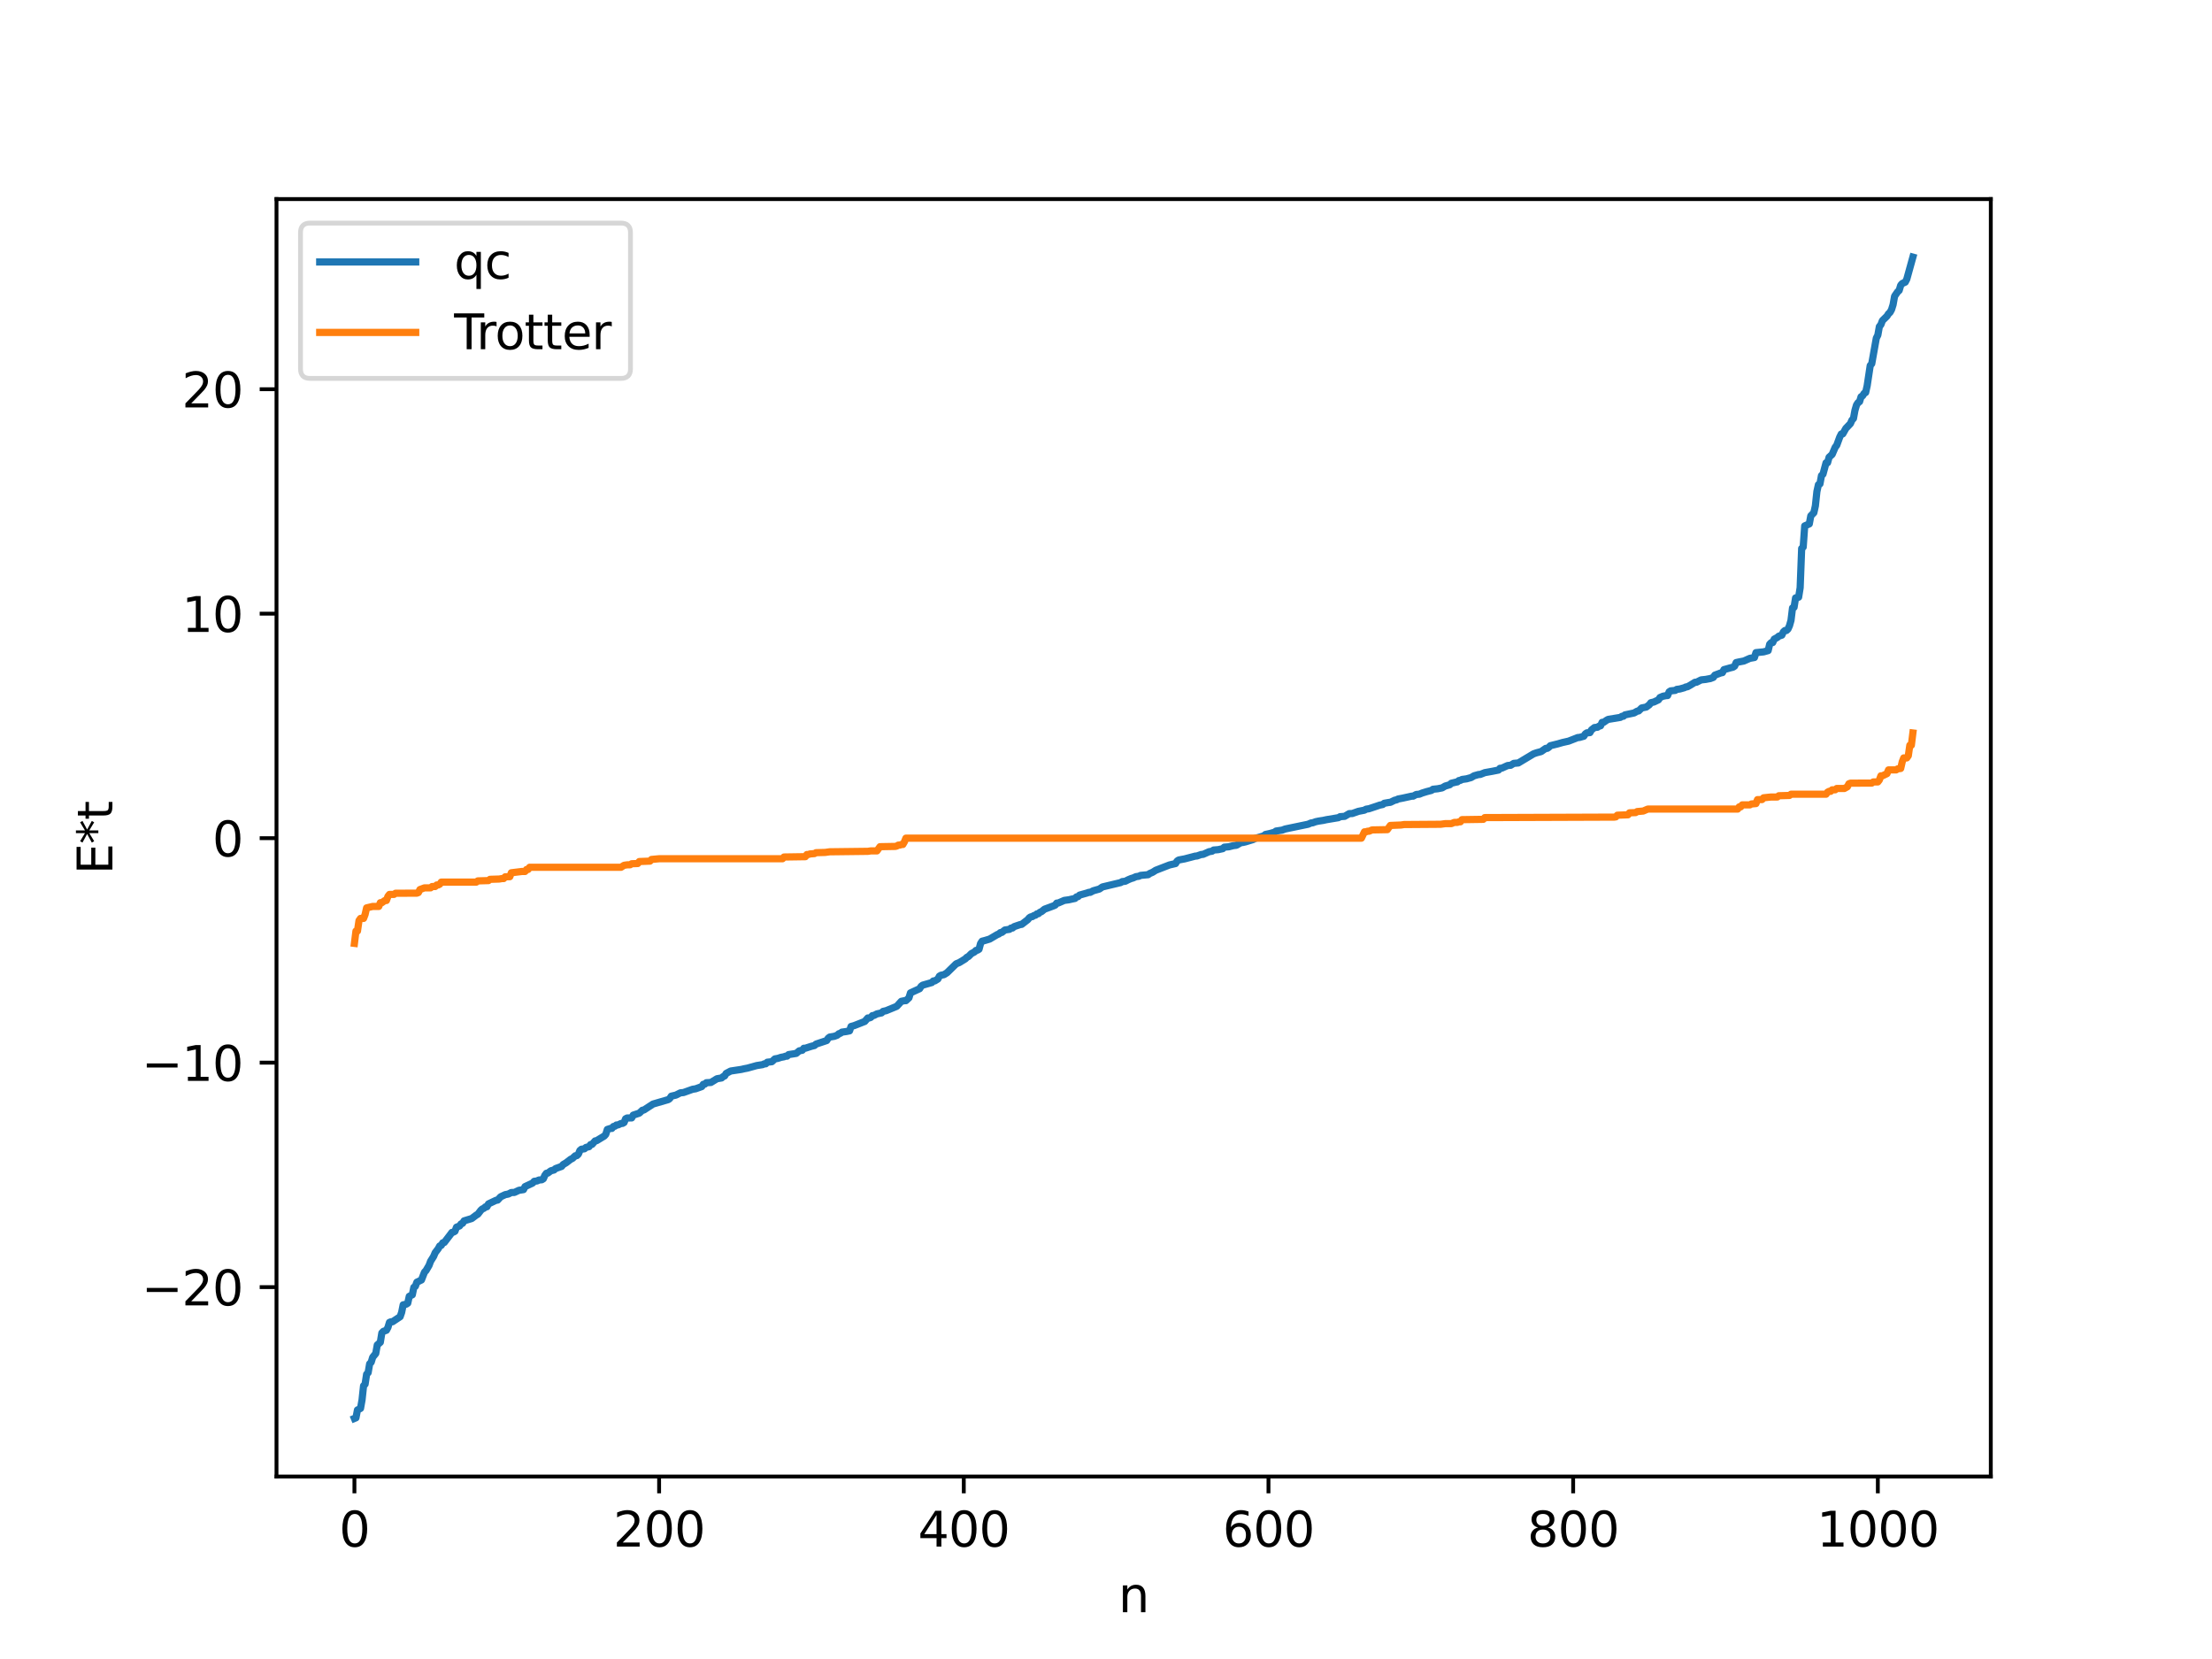 <?xml version="1.0" encoding="utf-8" standalone="no"?>
<!DOCTYPE svg PUBLIC "-//W3C//DTD SVG 1.1//EN"
  "http://www.w3.org/Graphics/SVG/1.1/DTD/svg11.dtd">
<svg xmlns:xlink="http://www.w3.org/1999/xlink" width="460.8pt" height="345.6pt" viewBox="0 0 460.8 345.6" xmlns="http://www.w3.org/2000/svg" version="1.1">
 <defs>
  <style type="text/css">*{stroke-linejoin: round; stroke-linecap: butt}</style>
 </defs>
 <g id="figure_1">
  <g id="patch_1">
   <path d="M 0 345.6 
L 460.8 345.6 
L 460.8 0 
L 0 0 
z
" style="fill: #ffffff"/>
  </g>
  <g id="axes_1">
   <g id="patch_2">
    <path d="M 57.6 307.584 
L 414.72 307.584 
L 414.72 41.472 
L 57.6 41.472 
z
" style="fill: #ffffff"/>
   </g>
   <g id="matplotlib.axis_1">
    <g id="xtick_1">
     <g id="line2d_1">
      <defs>
       <path id="m8af0015424" d="M 0 0 
L 0 3.5 
" style="stroke: #000000; stroke-width: 0.8"/>
      </defs>
      <g>
       <use xlink:href="#m8af0015424" x="73.833" y="307.584" style="stroke: #000000; stroke-width: 0.8"/>
      </g>
     </g>
     <g id="text_1">
      <!-- 0 -->
      <g transform="translate(70.651 322.182) scale(0.1 -0.1)">
       <defs>
        <path id="DejaVuSans-30" d="M 2034 4250 
Q 1547 4250 1301 3770 
Q 1056 3291 1056 2328 
Q 1056 1369 1301 889 
Q 1547 409 2034 409 
Q 2525 409 2770 889 
Q 3016 1369 3016 2328 
Q 3016 3291 2770 3770 
Q 2525 4250 2034 4250 
z
M 2034 4750 
Q 2819 4750 3233 4129 
Q 3647 3509 3647 2328 
Q 3647 1150 3233 529 
Q 2819 -91 2034 -91 
Q 1250 -91 836 529 
Q 422 1150 422 2328 
Q 422 3509 836 4129 
Q 1250 4750 2034 4750 
z
" transform="scale(0.016)"/>
       </defs>
       <use xlink:href="#DejaVuSans-30"/>
      </g>
     </g>
    </g>
    <g id="xtick_2">
     <g id="line2d_2">
      <g>
       <use xlink:href="#m8af0015424" x="137.304" y="307.584" style="stroke: #000000; stroke-width: 0.8"/>
      </g>
     </g>
     <g id="text_2">
      <!-- 200 -->
      <g transform="translate(127.76 322.182) scale(0.1 -0.1)">
       <defs>
        <path id="DejaVuSans-32" d="M 1228 531 
L 3431 531 
L 3431 0 
L 469 0 
L 469 531 
Q 828 903 1448 1529 
Q 2069 2156 2228 2338 
Q 2531 2678 2651 2914 
Q 2772 3150 2772 3378 
Q 2772 3750 2511 3984 
Q 2250 4219 1831 4219 
Q 1534 4219 1204 4116 
Q 875 4013 500 3803 
L 500 4441 
Q 881 4594 1212 4672 
Q 1544 4750 1819 4750 
Q 2544 4750 2975 4387 
Q 3406 4025 3406 3419 
Q 3406 3131 3298 2873 
Q 3191 2616 2906 2266 
Q 2828 2175 2409 1742 
Q 1991 1309 1228 531 
z
" transform="scale(0.016)"/>
       </defs>
       <use xlink:href="#DejaVuSans-32"/>
       <use xlink:href="#DejaVuSans-30" x="63.623"/>
       <use xlink:href="#DejaVuSans-30" x="127.246"/>
      </g>
     </g>
    </g>
    <g id="xtick_3">
     <g id="line2d_3">
      <g>
       <use xlink:href="#m8af0015424" x="200.775" y="307.584" style="stroke: #000000; stroke-width: 0.8"/>
      </g>
     </g>
     <g id="text_3">
      <!-- 400 -->
      <g transform="translate(191.231 322.182) scale(0.1 -0.1)">
       <defs>
        <path id="DejaVuSans-34" d="M 2419 4116 
L 825 1625 
L 2419 1625 
L 2419 4116 
z
M 2253 4666 
L 3047 4666 
L 3047 1625 
L 3713 1625 
L 3713 1100 
L 3047 1100 
L 3047 0 
L 2419 0 
L 2419 1100 
L 313 1100 
L 313 1709 
L 2253 4666 
z
" transform="scale(0.016)"/>
       </defs>
       <use xlink:href="#DejaVuSans-34"/>
       <use xlink:href="#DejaVuSans-30" x="63.623"/>
       <use xlink:href="#DejaVuSans-30" x="127.246"/>
      </g>
     </g>
    </g>
    <g id="xtick_4">
     <g id="line2d_4">
      <g>
       <use xlink:href="#m8af0015424" x="264.246" y="307.584" style="stroke: #000000; stroke-width: 0.8"/>
      </g>
     </g>
     <g id="text_4">
      <!-- 600 -->
      <g transform="translate(254.702 322.182) scale(0.1 -0.1)">
       <defs>
        <path id="DejaVuSans-36" d="M 2113 2584 
Q 1688 2584 1439 2293 
Q 1191 2003 1191 1497 
Q 1191 994 1439 701 
Q 1688 409 2113 409 
Q 2538 409 2786 701 
Q 3034 994 3034 1497 
Q 3034 2003 2786 2293 
Q 2538 2584 2113 2584 
z
M 3366 4563 
L 3366 3988 
Q 3128 4100 2886 4159 
Q 2644 4219 2406 4219 
Q 1781 4219 1451 3797 
Q 1122 3375 1075 2522 
Q 1259 2794 1537 2939 
Q 1816 3084 2150 3084 
Q 2853 3084 3261 2657 
Q 3669 2231 3669 1497 
Q 3669 778 3244 343 
Q 2819 -91 2113 -91 
Q 1303 -91 875 529 
Q 447 1150 447 2328 
Q 447 3434 972 4092 
Q 1497 4750 2381 4750 
Q 2619 4750 2861 4703 
Q 3103 4656 3366 4563 
z
" transform="scale(0.016)"/>
       </defs>
       <use xlink:href="#DejaVuSans-36"/>
       <use xlink:href="#DejaVuSans-30" x="63.623"/>
       <use xlink:href="#DejaVuSans-30" x="127.246"/>
      </g>
     </g>
    </g>
    <g id="xtick_5">
     <g id="line2d_5">
      <g>
       <use xlink:href="#m8af0015424" x="327.717" y="307.584" style="stroke: #000000; stroke-width: 0.8"/>
      </g>
     </g>
     <g id="text_5">
      <!-- 800 -->
      <g transform="translate(318.173 322.182) scale(0.1 -0.1)">
       <defs>
        <path id="DejaVuSans-38" d="M 2034 2216 
Q 1584 2216 1326 1975 
Q 1069 1734 1069 1313 
Q 1069 891 1326 650 
Q 1584 409 2034 409 
Q 2484 409 2743 651 
Q 3003 894 3003 1313 
Q 3003 1734 2745 1975 
Q 2488 2216 2034 2216 
z
M 1403 2484 
Q 997 2584 770 2862 
Q 544 3141 544 3541 
Q 544 4100 942 4425 
Q 1341 4750 2034 4750 
Q 2731 4750 3128 4425 
Q 3525 4100 3525 3541 
Q 3525 3141 3298 2862 
Q 3072 2584 2669 2484 
Q 3125 2378 3379 2068 
Q 3634 1759 3634 1313 
Q 3634 634 3220 271 
Q 2806 -91 2034 -91 
Q 1263 -91 848 271 
Q 434 634 434 1313 
Q 434 1759 690 2068 
Q 947 2378 1403 2484 
z
M 1172 3481 
Q 1172 3119 1398 2916 
Q 1625 2713 2034 2713 
Q 2441 2713 2670 2916 
Q 2900 3119 2900 3481 
Q 2900 3844 2670 4047 
Q 2441 4250 2034 4250 
Q 1625 4250 1398 4047 
Q 1172 3844 1172 3481 
z
" transform="scale(0.016)"/>
       </defs>
       <use xlink:href="#DejaVuSans-38"/>
       <use xlink:href="#DejaVuSans-30" x="63.623"/>
       <use xlink:href="#DejaVuSans-30" x="127.246"/>
      </g>
     </g>
    </g>
    <g id="xtick_6">
     <g id="line2d_6">
      <g>
       <use xlink:href="#m8af0015424" x="391.188" y="307.584" style="stroke: #000000; stroke-width: 0.8"/>
      </g>
     </g>
     <g id="text_6">
      <!-- 1000 -->
      <g transform="translate(378.463 322.182) scale(0.1 -0.1)">
       <defs>
        <path id="DejaVuSans-31" d="M 794 531 
L 1825 531 
L 1825 4091 
L 703 3866 
L 703 4441 
L 1819 4666 
L 2450 4666 
L 2450 531 
L 3481 531 
L 3481 0 
L 794 0 
L 794 531 
z
" transform="scale(0.016)"/>
       </defs>
       <use xlink:href="#DejaVuSans-31"/>
       <use xlink:href="#DejaVuSans-30" x="63.623"/>
       <use xlink:href="#DejaVuSans-30" x="127.246"/>
       <use xlink:href="#DejaVuSans-30" x="190.869"/>
      </g>
     </g>
    </g>
    <g id="text_7">
     <!-- n -->
     <g transform="translate(232.991 335.861) scale(0.1 -0.1)">
      <defs>
       <path id="DejaVuSans-6e" d="M 3513 2113 
L 3513 0 
L 2938 0 
L 2938 2094 
Q 2938 2591 2744 2837 
Q 2550 3084 2163 3084 
Q 1697 3084 1428 2787 
Q 1159 2491 1159 1978 
L 1159 0 
L 581 0 
L 581 3500 
L 1159 3500 
L 1159 2956 
Q 1366 3272 1645 3428 
Q 1925 3584 2291 3584 
Q 2894 3584 3203 3211 
Q 3513 2838 3513 2113 
z
" transform="scale(0.016)"/>
      </defs>
      <use xlink:href="#DejaVuSans-6e"/>
     </g>
    </g>
   </g>
   <g id="matplotlib.axis_2">
    <g id="ytick_1">
     <g id="line2d_7">
      <defs>
       <path id="me38defb341" d="M 0 0 
L -3.5 0 
" style="stroke: #000000; stroke-width: 0.8"/>
      </defs>
      <g>
       <use xlink:href="#me38defb341" x="57.6" y="268.132" style="stroke: #000000; stroke-width: 0.8"/>
      </g>
     </g>
     <g id="text_8">
      <!-- −20 -->
      <g transform="translate(29.495 271.932) scale(0.1 -0.1)">
       <defs>
        <path id="DejaVuSans-2212" d="M 678 2272 
L 4684 2272 
L 4684 1741 
L 678 1741 
L 678 2272 
z
" transform="scale(0.016)"/>
       </defs>
       <use xlink:href="#DejaVuSans-2212"/>
       <use xlink:href="#DejaVuSans-32" x="83.789"/>
       <use xlink:href="#DejaVuSans-30" x="147.412"/>
      </g>
     </g>
    </g>
    <g id="ytick_2">
     <g id="line2d_8">
      <g>
       <use xlink:href="#me38defb341" x="57.6" y="221.369" style="stroke: #000000; stroke-width: 0.8"/>
      </g>
     </g>
     <g id="text_9">
      <!-- −10 -->
      <g transform="translate(29.495 225.168) scale(0.1 -0.1)">
       <use xlink:href="#DejaVuSans-2212"/>
       <use xlink:href="#DejaVuSans-31" x="83.789"/>
       <use xlink:href="#DejaVuSans-30" x="147.412"/>
      </g>
     </g>
    </g>
    <g id="ytick_3">
     <g id="line2d_9">
      <g>
       <use xlink:href="#me38defb341" x="57.6" y="174.606" style="stroke: #000000; stroke-width: 0.8"/>
      </g>
     </g>
     <g id="text_10">
      <!-- 0 -->
      <g transform="translate(44.237 178.405) scale(0.1 -0.1)">
       <use xlink:href="#DejaVuSans-30"/>
      </g>
     </g>
    </g>
    <g id="ytick_4">
     <g id="line2d_10">
      <g>
       <use xlink:href="#me38defb341" x="57.6" y="127.842" style="stroke: #000000; stroke-width: 0.8"/>
      </g>
     </g>
     <g id="text_11">
      <!-- 10 -->
      <g transform="translate(37.875 131.642) scale(0.1 -0.1)">
       <use xlink:href="#DejaVuSans-31"/>
       <use xlink:href="#DejaVuSans-30" x="63.623"/>
      </g>
     </g>
    </g>
    <g id="ytick_5">
     <g id="line2d_11">
      <g>
       <use xlink:href="#me38defb341" x="57.6" y="81.079" style="stroke: #000000; stroke-width: 0.8"/>
      </g>
     </g>
     <g id="text_12">
      <!-- 20 -->
      <g transform="translate(37.875 84.878) scale(0.1 -0.1)">
       <use xlink:href="#DejaVuSans-32"/>
       <use xlink:href="#DejaVuSans-30" x="63.623"/>
      </g>
     </g>
    </g>
    <g id="text_13">
     <!-- E*t -->
     <g transform="translate(23.416 182.148) rotate(-90) scale(0.1 -0.1)">
      <defs>
       <path id="DejaVuSans-45" d="M 628 4666 
L 3578 4666 
L 3578 4134 
L 1259 4134 
L 1259 2753 
L 3481 2753 
L 3481 2222 
L 1259 2222 
L 1259 531 
L 3634 531 
L 3634 0 
L 628 0 
L 628 4666 
z
" transform="scale(0.016)"/>
       <path id="DejaVuSans-2a" d="M 3009 3897 
L 1888 3291 
L 3009 2681 
L 2828 2375 
L 1778 3009 
L 1778 1831 
L 1422 1831 
L 1422 3009 
L 372 2375 
L 191 2681 
L 1313 3291 
L 191 3897 
L 372 4206 
L 1422 3572 
L 1422 4750 
L 1778 4750 
L 1778 3572 
L 2828 4206 
L 3009 3897 
z
" transform="scale(0.016)"/>
       <path id="DejaVuSans-74" d="M 1172 4494 
L 1172 3500 
L 2356 3500 
L 2356 3053 
L 1172 3053 
L 1172 1153 
Q 1172 725 1289 603 
Q 1406 481 1766 481 
L 2356 481 
L 2356 0 
L 1766 0 
Q 1100 0 847 248 
Q 594 497 594 1153 
L 594 3053 
L 172 3053 
L 172 3500 
L 594 3500 
L 594 4494 
L 1172 4494 
z
" transform="scale(0.016)"/>
      </defs>
      <use xlink:href="#DejaVuSans-45"/>
      <use xlink:href="#DejaVuSans-2a" x="63.184"/>
      <use xlink:href="#DejaVuSans-74" x="113.184"/>
     </g>
    </g>
   </g>
   <g id="line2d_12">
    <path d="M 73.833 295.488 
L 74.15 295.36 
L 74.467 293.715 
L 75.102 293.399 
L 75.42 291.625 
L 75.737 288.685 
L 76.054 288.355 
L 76.372 286.282 
L 76.689 285.953 
L 77.006 284.108 
L 77.324 283.778 
L 77.641 282.738 
L 78.276 281.955 
L 78.593 280.182 
L 79.228 279.619 
L 79.545 277.679 
L 79.862 277.349 
L 80.497 277.121 
L 80.815 276.523 
L 81.132 275.476 
L 81.449 275.348 
L 81.767 275.346 
L 83.353 274.295 
L 83.671 273.387 
L 83.988 271.817 
L 84.623 271.693 
L 84.94 271.476 
L 85.258 270.044 
L 85.892 269.731 
L 86.21 268.174 
L 86.527 267.957 
L 86.844 267.1 
L 87.796 266.642 
L 88.431 265.011 
L 88.748 264.681 
L 89.383 263.597 
L 89.7 262.74 
L 90.335 261.726 
L 90.653 260.963 
L 91.287 260.132 
L 91.605 259.552 
L 91.922 259.438 
L 92.239 258.895 
L 92.557 258.828 
L 93.826 257.168 
L 94.143 256.736 
L 94.461 256.676 
L 94.778 256.494 
L 95.096 255.647 
L 95.73 255.393 
L 96.048 254.96 
L 96.365 254.835 
L 96.682 254.321 
L 98.269 253.842 
L 99.221 253.124 
L 99.539 252.945 
L 100.173 252.121 
L 100.491 251.832 
L 100.808 251.717 
L 101.125 251.406 
L 101.443 251.388 
L 101.76 250.791 
L 103.347 250.039 
L 103.664 249.999 
L 104.299 249.313 
L 105.251 248.866 
L 105.886 248.744 
L 106.52 248.424 
L 107.155 248.409 
L 108.107 247.962 
L 109.059 247.816 
L 109.377 247.189 
L 110.963 246.453 
L 111.281 246.092 
L 111.915 246.006 
L 112.233 245.826 
L 112.867 245.762 
L 113.185 245.565 
L 113.502 244.843 
L 113.82 244.419 
L 114.137 244.365 
L 114.772 243.891 
L 115.406 243.732 
L 115.724 243.439 
L 116.993 242.985 
L 117.31 242.596 
L 117.945 242.223 
L 118.897 241.488 
L 119.215 241.353 
L 119.849 240.77 
L 120.167 240.737 
L 120.484 240.433 
L 120.801 239.672 
L 121.119 239.408 
L 121.753 239.314 
L 122.071 239.029 
L 122.705 238.877 
L 123.023 238.439 
L 123.34 238.392 
L 123.975 237.676 
L 124.292 237.623 
L 125.562 236.85 
L 125.879 236.662 
L 126.196 236.305 
L 126.514 235.284 
L 127.148 235.077 
L 127.466 235.07 
L 127.783 234.673 
L 128.1 234.608 
L 128.418 234.354 
L 128.735 234.349 
L 129.37 234.043 
L 129.687 234.024 
L 130.005 233.845 
L 130.322 233.061 
L 130.639 232.899 
L 131.591 232.881 
L 131.909 232.303 
L 133.178 231.889 
L 133.813 231.287 
L 134.13 231.237 
L 136.034 229.994 
L 139.208 229.071 
L 139.525 228.837 
L 139.843 228.352 
L 140.795 228.131 
L 141.429 227.813 
L 141.747 227.655 
L 142.381 227.597 
L 144.286 226.916 
L 144.92 226.814 
L 146.19 226.358 
L 146.507 225.882 
L 146.824 225.85 
L 147.142 225.553 
L 148.094 225.497 
L 149.363 224.719 
L 150.315 224.559 
L 150.633 224.277 
L 150.95 224.148 
L 151.267 223.617 
L 152.22 223.113 
L 154.441 222.778 
L 155.076 222.63 
L 155.71 222.512 
L 157.615 221.98 
L 158.884 221.778 
L 159.201 221.617 
L 159.519 221.61 
L 159.836 221.281 
L 160.788 221.173 
L 161.423 220.588 
L 162.058 220.475 
L 162.692 220.266 
L 163.327 220.147 
L 163.644 220.019 
L 163.962 220.017 
L 164.279 219.691 
L 165.231 219.546 
L 165.866 219.442 
L 166.5 218.911 
L 167.135 218.787 
L 167.453 218.37 
L 167.77 218.365 
L 169.039 217.958 
L 169.674 217.799 
L 169.991 217.504 
L 172.213 216.766 
L 172.53 216.281 
L 172.848 216.039 
L 173.8 215.882 
L 174.434 215.644 
L 174.752 215.342 
L 175.069 215.252 
L 175.386 215.012 
L 176.339 214.877 
L 176.973 214.749 
L 177.291 213.833 
L 177.925 213.659 
L 180.147 212.788 
L 180.781 212.062 
L 181.099 212.061 
L 181.416 211.933 
L 181.734 211.573 
L 182.051 211.543 
L 182.686 211.209 
L 183.638 211.006 
L 183.955 210.689 
L 184.59 210.547 
L 186.811 209.636 
L 187.763 208.593 
L 188.398 208.464 
L 188.715 208.457 
L 189.35 207.869 
L 189.667 206.837 
L 191.572 205.965 
L 191.889 205.467 
L 192.206 205.228 
L 194.11 204.683 
L 194.428 204.353 
L 194.745 204.336 
L 195.38 203.945 
L 195.697 203.351 
L 196.015 203.163 
L 196.649 203.039 
L 197.284 202.642 
L 199.188 200.78 
L 199.823 200.529 
L 201.092 199.753 
L 201.41 199.424 
L 201.727 199.277 
L 202.362 198.645 
L 202.996 198.317 
L 203.314 197.987 
L 203.631 197.946 
L 203.948 197.744 
L 204.266 196.558 
L 204.583 196.074 
L 205.218 195.909 
L 206.17 195.62 
L 207.757 194.683 
L 208.074 194.569 
L 208.391 194.282 
L 208.709 194.239 
L 209.343 193.734 
L 210.296 193.598 
L 210.613 193.332 
L 210.93 193.324 
L 211.248 193.039 
L 212.517 192.606 
L 212.834 192.563 
L 214.104 191.583 
L 214.421 191.197 
L 214.739 190.991 
L 215.056 190.949 
L 215.373 190.725 
L 215.691 190.659 
L 216.008 190.381 
L 216.325 190.334 
L 216.643 190.037 
L 216.96 189.914 
L 217.595 189.399 
L 218.547 189.05 
L 219.499 188.695 
L 219.816 188.549 
L 220.134 188.136 
L 220.451 188.116 
L 221.72 187.567 
L 222.672 187.439 
L 223.307 187.291 
L 223.942 187.163 
L 224.259 186.839 
L 224.577 186.784 
L 224.894 186.467 
L 226.481 186.019 
L 226.798 185.895 
L 227.115 185.893 
L 227.75 185.559 
L 229.02 185.202 
L 229.654 184.766 
L 233.462 183.856 
L 233.78 183.654 
L 234.415 183.581 
L 235.049 183.256 
L 235.684 182.992 
L 236.001 182.913 
L 236.636 182.629 
L 237.271 182.534 
L 237.588 182.362 
L 238.858 182.241 
L 239.175 182.216 
L 239.492 181.976 
L 240.127 181.702 
L 240.762 181.295 
L 243.618 180.188 
L 244.887 179.893 
L 245.205 179.389 
L 245.522 179.158 
L 246.791 178.918 
L 249.013 178.338 
L 249.33 178.323 
L 250.282 177.992 
L 250.6 177.989 
L 251.869 177.427 
L 252.504 177.317 
L 252.821 177.076 
L 253.773 176.998 
L 254.725 176.791 
L 255.043 176.476 
L 255.995 176.398 
L 256.947 176.155 
L 257.581 176.076 
L 258.534 175.522 
L 258.851 175.514 
L 259.486 175.372 
L 261.072 174.885 
L 261.39 174.686 
L 262.024 174.495 
L 263.294 174.119 
L 263.611 173.832 
L 264.563 173.63 
L 265.198 173.448 
L 265.515 173.359 
L 265.833 173.121 
L 267.102 172.929 
L 267.737 172.692 
L 272.497 171.706 
L 273.132 171.432 
L 273.449 171.409 
L 274.084 171.176 
L 274.719 171.044 
L 275.671 170.899 
L 276.305 170.759 
L 278.844 170.333 
L 279.162 170.128 
L 280.114 170.057 
L 281.066 169.496 
L 281.7 169.47 
L 282.97 169.02 
L 284.239 168.774 
L 284.557 168.573 
L 285.191 168.471 
L 286.778 167.943 
L 287.413 167.723 
L 288.048 167.593 
L 288.365 167.337 
L 289.317 167.168 
L 289.634 167.142 
L 290.586 166.68 
L 290.904 166.643 
L 291.221 166.454 
L 292.173 166.273 
L 294.077 165.856 
L 294.395 165.849 
L 295.029 165.503 
L 295.664 165.449 
L 296.299 165.189 
L 297.251 164.897 
L 298.203 164.653 
L 298.52 164.415 
L 299.472 164.316 
L 300.424 164.129 
L 301.059 163.752 
L 302.011 163.473 
L 302.329 163.17 
L 303.281 162.935 
L 303.598 162.882 
L 303.915 162.603 
L 304.233 162.57 
L 304.55 162.377 
L 305.502 162.247 
L 306.454 161.982 
L 307.089 161.608 
L 308.041 161.341 
L 308.358 161.334 
L 309.31 160.954 
L 310.262 160.784 
L 310.897 160.671 
L 312.167 160.417 
L 312.484 160.046 
L 312.801 160.045 
L 314.071 159.471 
L 314.705 159.421 
L 315.34 159.027 
L 316.292 158.939 
L 319.466 157.039 
L 320.1 156.817 
L 321.053 156.565 
L 322.005 155.9 
L 322.322 155.894 
L 322.639 155.688 
L 322.957 155.346 
L 324.543 154.955 
L 325.496 154.678 
L 326.765 154.394 
L 328.352 153.776 
L 328.669 153.643 
L 328.986 153.636 
L 329.939 153.369 
L 330.256 152.88 
L 330.573 152.662 
L 331.208 152.616 
L 331.525 152.055 
L 332.16 151.562 
L 332.795 151.496 
L 333.112 151.259 
L 333.429 151.196 
L 333.747 150.477 
L 334.064 150.476 
L 334.699 150.035 
L 335.016 149.863 
L 337.555 149.444 
L 337.872 149.22 
L 338.19 149.206 
L 338.507 148.923 
L 340.411 148.522 
L 341.046 148.152 
L 341.363 148.098 
L 341.998 147.481 
L 342.95 147.291 
L 343.585 146.813 
L 343.902 146.389 
L 344.537 146.24 
L 345.489 145.787 
L 345.806 145.307 
L 346.441 145.033 
L 347.076 144.911 
L 347.393 144.892 
L 347.71 144.125 
L 348.028 143.922 
L 348.98 143.823 
L 349.297 143.614 
L 349.932 143.53 
L 350.884 143.265 
L 351.201 143.1 
L 351.519 143.07 
L 352.153 142.713 
L 353.105 142.126 
L 353.423 142.118 
L 354.375 141.635 
L 355.327 141.534 
L 355.962 141.41 
L 356.279 141.359 
L 356.914 141.116 
L 357.231 140.645 
L 358.5 140.173 
L 358.818 140.117 
L 359.135 139.49 
L 359.77 139.321 
L 360.405 139.137 
L 361.039 138.982 
L 361.357 138.76 
L 361.674 138.025 
L 362.309 137.883 
L 363.261 137.705 
L 364.53 137.144 
L 365.482 136.971 
L 365.8 135.954 
L 367.386 135.797 
L 368.339 135.532 
L 368.656 134.203 
L 368.973 133.874 
L 369.291 133.852 
L 369.608 133.139 
L 370.243 132.8 
L 370.56 132.517 
L 371.195 132.313 
L 371.512 131.632 
L 371.829 131.349 
L 372.147 131.347 
L 372.464 131.053 
L 372.781 130.351 
L 373.099 129.235 
L 373.416 126.641 
L 373.734 126.517 
L 374.051 124.555 
L 374.686 124.405 
L 375.003 122.442 
L 375.32 114.256 
L 375.638 113.972 
L 375.955 109.55 
L 376.907 109.142 
L 377.224 107.463 
L 377.859 106.807 
L 378.177 105.377 
L 378.494 102.397 
L 378.811 100.966 
L 379.129 100.804 
L 379.446 99.077 
L 379.763 98.774 
L 380.398 96.414 
L 380.715 96.394 
L 381.033 95.247 
L 381.667 94.667 
L 382.302 93.179 
L 382.62 92.771 
L 383.254 91.044 
L 383.572 90.411 
L 383.889 90.379 
L 384.524 89.244 
L 385.476 88.247 
L 385.793 87.517 
L 386.11 87.176 
L 386.428 85.449 
L 386.745 84.376 
L 387.062 83.881 
L 387.38 83.674 
L 387.697 82.649 
L 388.015 82.45 
L 388.332 81.947 
L 388.649 81.768 
L 388.967 80.338 
L 389.601 76.151 
L 389.919 75.765 
L 390.871 70.437 
L 391.188 69.808 
L 391.505 68.035 
L 391.823 67.634 
L 392.14 66.79 
L 393.092 65.86 
L 393.41 65.359 
L 393.727 65.075 
L 394.044 64.49 
L 394.362 63.474 
L 394.679 61.701 
L 395.314 60.786 
L 395.631 60.503 
L 395.948 59.431 
L 396.266 59.06 
L 396.9 58.776 
L 397.218 58.151 
L 398.487 53.568 
L 398.487 53.568 
" clip-path="url(#pad04ca6745)" style="fill: none; stroke: #1f77b4; stroke-width: 1.5; stroke-linecap: square"/>
   </g>
   <g id="line2d_13">
    <path d="M 73.833 196.521 
L 74.15 193.964 
L 74.467 193.964 
L 74.785 191.778 
L 75.102 191.324 
L 75.737 191.324 
L 76.054 190.506 
L 76.372 189.125 
L 77.641 188.827 
L 78.91 188.827 
L 79.228 188.048 
L 79.545 188.048 
L 80.18 187.591 
L 80.497 187.591 
L 80.815 186.73 
L 81.132 186.325 
L 82.084 186.318 
L 82.401 186.078 
L 86.844 186.064 
L 87.162 185.933 
L 87.479 185.309 
L 88.431 184.955 
L 89.7 184.955 
L 90.018 184.679 
L 90.653 184.679 
L 90.97 184.358 
L 91.287 184.358 
L 91.605 184.191 
L 91.922 183.761 
L 99.221 183.761 
L 99.539 183.505 
L 101.76 183.444 
L 102.077 183.179 
L 103.981 183.119 
L 104.616 183.016 
L 104.934 183.016 
L 105.251 182.652 
L 106.203 182.633 
L 106.52 181.812 
L 108.742 181.542 
L 109.377 181.542 
L 109.694 181.127 
L 110.011 181.127 
L 110.329 180.668 
L 129.37 180.668 
L 130.005 180.257 
L 130.639 180.162 
L 131.274 180.147 
L 131.591 179.933 
L 132.861 179.885 
L 133.178 179.474 
L 135.4 179.388 
L 135.717 179.038 
L 137.304 178.892 
L 163.01 178.892 
L 163.327 178.529 
L 167.77 178.463 
L 168.087 178.013 
L 168.405 178.013 
L 168.722 177.893 
L 169.674 177.816 
L 169.991 177.63 
L 171.896 177.574 
L 172.848 177.444 
L 180.781 177.349 
L 181.416 177.255 
L 182.686 177.255 
L 183.32 176.381 
L 186.494 176.323 
L 186.811 176.246 
L 187.129 176.054 
L 187.446 176.054 
L 187.763 175.924 
L 188.081 175.924 
L 188.398 175.381 
L 188.715 174.606 
L 283.605 174.606 
L 284.239 173.288 
L 284.557 173.288 
L 284.874 173.158 
L 285.191 173.158 
L 285.826 172.889 
L 289 172.83 
L 289.634 171.956 
L 291.856 171.863 
L 292.491 171.767 
L 300.107 171.712 
L 301.059 171.581 
L 302.329 171.581 
L 302.963 171.318 
L 303.598 171.318 
L 303.915 171.198 
L 304.233 171.198 
L 304.55 170.749 
L 308.993 170.682 
L 309.31 170.319 
L 336.286 170.22 
L 336.603 170.173 
L 336.92 169.823 
L 339.142 169.737 
L 339.459 169.327 
L 340.729 169.278 
L 341.046 169.065 
L 342.315 168.954 
L 343.267 168.544 
L 361.991 168.543 
L 362.309 168.085 
L 362.626 168.085 
L 362.943 167.67 
L 364.53 167.67 
L 364.848 167.481 
L 365.8 167.4 
L 366.117 166.578 
L 367.069 166.56 
L 367.386 166.196 
L 368.339 166.092 
L 368.973 166.032 
L 370.243 166.032 
L 370.56 165.767 
L 372.781 165.706 
L 373.099 165.45 
L 380.398 165.45 
L 380.715 165.021 
L 381.033 164.854 
L 381.35 164.854 
L 381.667 164.533 
L 382.302 164.533 
L 382.62 164.257 
L 384.206 164.257 
L 384.841 163.903 
L 385.158 163.279 
L 385.476 163.147 
L 389.919 163.134 
L 390.236 162.894 
L 391.188 162.887 
L 391.505 162.481 
L 391.823 161.62 
L 392.14 161.62 
L 393.092 161.164 
L 393.41 160.385 
L 394.996 160.385 
L 395.314 160.171 
L 395.948 160.087 
L 396.266 158.706 
L 396.583 157.888 
L 397.218 157.888 
L 397.535 157.434 
L 397.853 155.248 
L 398.17 155.248 
L 398.487 152.691 
L 398.487 152.691 
" clip-path="url(#pad04ca6745)" style="fill: none; stroke: #ff7f0e; stroke-width: 1.5; stroke-linecap: square"/>
   </g>
   <g id="patch_3">
    <path d="M 57.6 307.584 
L 57.6 41.472 
" style="fill: none; stroke: #000000; stroke-width: 0.8; stroke-linejoin: miter; stroke-linecap: square"/>
   </g>
   <g id="patch_4">
    <path d="M 414.72 307.584 
L 414.72 41.472 
" style="fill: none; stroke: #000000; stroke-width: 0.8; stroke-linejoin: miter; stroke-linecap: square"/>
   </g>
   <g id="patch_5">
    <path d="M 57.6 307.584 
L 414.72 307.584 
" style="fill: none; stroke: #000000; stroke-width: 0.8; stroke-linejoin: miter; stroke-linecap: square"/>
   </g>
   <g id="patch_6">
    <path d="M 57.6 41.472 
L 414.72 41.472 
" style="fill: none; stroke: #000000; stroke-width: 0.8; stroke-linejoin: miter; stroke-linecap: square"/>
   </g>
   <g id="legend_1">
    <g id="patch_7">
     <path d="M 64.6 78.828 
L 129.342 78.828 
Q 131.342 78.828 131.342 76.828 
L 131.342 48.472 
Q 131.342 46.472 129.342 46.472 
L 64.6 46.472 
Q 62.6 46.472 62.6 48.472 
L 62.6 76.828 
Q 62.6 78.828 64.6 78.828 
z
" style="fill: #ffffff; opacity: 0.8; stroke: #cccccc; stroke-linejoin: miter"/>
    </g>
    <g id="line2d_14">
     <path d="M 66.6 54.57 
L 76.6 54.57 
L 86.6 54.57 
" style="fill: none; stroke: #1f77b4; stroke-width: 1.5; stroke-linecap: square"/>
    </g>
    <g id="text_14">
     <!-- qc -->
     <g transform="translate(94.6 58.07) scale(0.1 -0.1)">
      <defs>
       <path id="DejaVuSans-71" d="M 947 1747 
Q 947 1113 1208 752 
Q 1469 391 1925 391 
Q 2381 391 2643 752 
Q 2906 1113 2906 1747 
Q 2906 2381 2643 2742 
Q 2381 3103 1925 3103 
Q 1469 3103 1208 2742 
Q 947 2381 947 1747 
z
M 2906 525 
Q 2725 213 2448 61 
Q 2172 -91 1784 -91 
Q 1150 -91 751 415 
Q 353 922 353 1747 
Q 353 2572 751 3078 
Q 1150 3584 1784 3584 
Q 2172 3584 2448 3432 
Q 2725 3281 2906 2969 
L 2906 3500 
L 3481 3500 
L 3481 -1331 
L 2906 -1331 
L 2906 525 
z
" transform="scale(0.016)"/>
       <path id="DejaVuSans-63" d="M 3122 3366 
L 3122 2828 
Q 2878 2963 2633 3030 
Q 2388 3097 2138 3097 
Q 1578 3097 1268 2742 
Q 959 2388 959 1747 
Q 959 1106 1268 751 
Q 1578 397 2138 397 
Q 2388 397 2633 464 
Q 2878 531 3122 666 
L 3122 134 
Q 2881 22 2623 -34 
Q 2366 -91 2075 -91 
Q 1284 -91 818 406 
Q 353 903 353 1747 
Q 353 2603 823 3093 
Q 1294 3584 2113 3584 
Q 2378 3584 2631 3529 
Q 2884 3475 3122 3366 
z
" transform="scale(0.016)"/>
      </defs>
      <use xlink:href="#DejaVuSans-71"/>
      <use xlink:href="#DejaVuSans-63" x="63.477"/>
     </g>
    </g>
    <g id="line2d_15">
     <path d="M 66.6 69.249 
L 76.6 69.249 
L 86.6 69.249 
" style="fill: none; stroke: #ff7f0e; stroke-width: 1.5; stroke-linecap: square"/>
    </g>
    <g id="text_15">
     <!-- Trotter -->
     <g transform="translate(94.6 72.749) scale(0.1 -0.1)">
      <defs>
       <path id="DejaVuSans-54" d="M -19 4666 
L 3928 4666 
L 3928 4134 
L 2272 4134 
L 2272 0 
L 1638 0 
L 1638 4134 
L -19 4134 
L -19 4666 
z
" transform="scale(0.016)"/>
       <path id="DejaVuSans-72" d="M 2631 2963 
Q 2534 3019 2420 3045 
Q 2306 3072 2169 3072 
Q 1681 3072 1420 2755 
Q 1159 2438 1159 1844 
L 1159 0 
L 581 0 
L 581 3500 
L 1159 3500 
L 1159 2956 
Q 1341 3275 1631 3429 
Q 1922 3584 2338 3584 
Q 2397 3584 2469 3576 
Q 2541 3569 2628 3553 
L 2631 2963 
z
" transform="scale(0.016)"/>
       <path id="DejaVuSans-6f" d="M 1959 3097 
Q 1497 3097 1228 2736 
Q 959 2375 959 1747 
Q 959 1119 1226 758 
Q 1494 397 1959 397 
Q 2419 397 2687 759 
Q 2956 1122 2956 1747 
Q 2956 2369 2687 2733 
Q 2419 3097 1959 3097 
z
M 1959 3584 
Q 2709 3584 3137 3096 
Q 3566 2609 3566 1747 
Q 3566 888 3137 398 
Q 2709 -91 1959 -91 
Q 1206 -91 779 398 
Q 353 888 353 1747 
Q 353 2609 779 3096 
Q 1206 3584 1959 3584 
z
" transform="scale(0.016)"/>
       <path id="DejaVuSans-65" d="M 3597 1894 
L 3597 1613 
L 953 1613 
Q 991 1019 1311 708 
Q 1631 397 2203 397 
Q 2534 397 2845 478 
Q 3156 559 3463 722 
L 3463 178 
Q 3153 47 2828 -22 
Q 2503 -91 2169 -91 
Q 1331 -91 842 396 
Q 353 884 353 1716 
Q 353 2575 817 3079 
Q 1281 3584 2069 3584 
Q 2775 3584 3186 3129 
Q 3597 2675 3597 1894 
z
M 3022 2063 
Q 3016 2534 2758 2815 
Q 2500 3097 2075 3097 
Q 1594 3097 1305 2825 
Q 1016 2553 972 2059 
L 3022 2063 
z
" transform="scale(0.016)"/>
      </defs>
      <use xlink:href="#DejaVuSans-54"/>
      <use xlink:href="#DejaVuSans-72" x="46.334"/>
      <use xlink:href="#DejaVuSans-6f" x="85.197"/>
      <use xlink:href="#DejaVuSans-74" x="146.379"/>
      <use xlink:href="#DejaVuSans-74" x="185.588"/>
      <use xlink:href="#DejaVuSans-65" x="224.797"/>
      <use xlink:href="#DejaVuSans-72" x="286.32"/>
     </g>
    </g>
   </g>
  </g>
 </g>
 <defs>
  <clipPath id="pad04ca6745">
   <rect x="57.6" y="41.472" width="357.12" height="266.112"/>
  </clipPath>
 </defs>
</svg>
